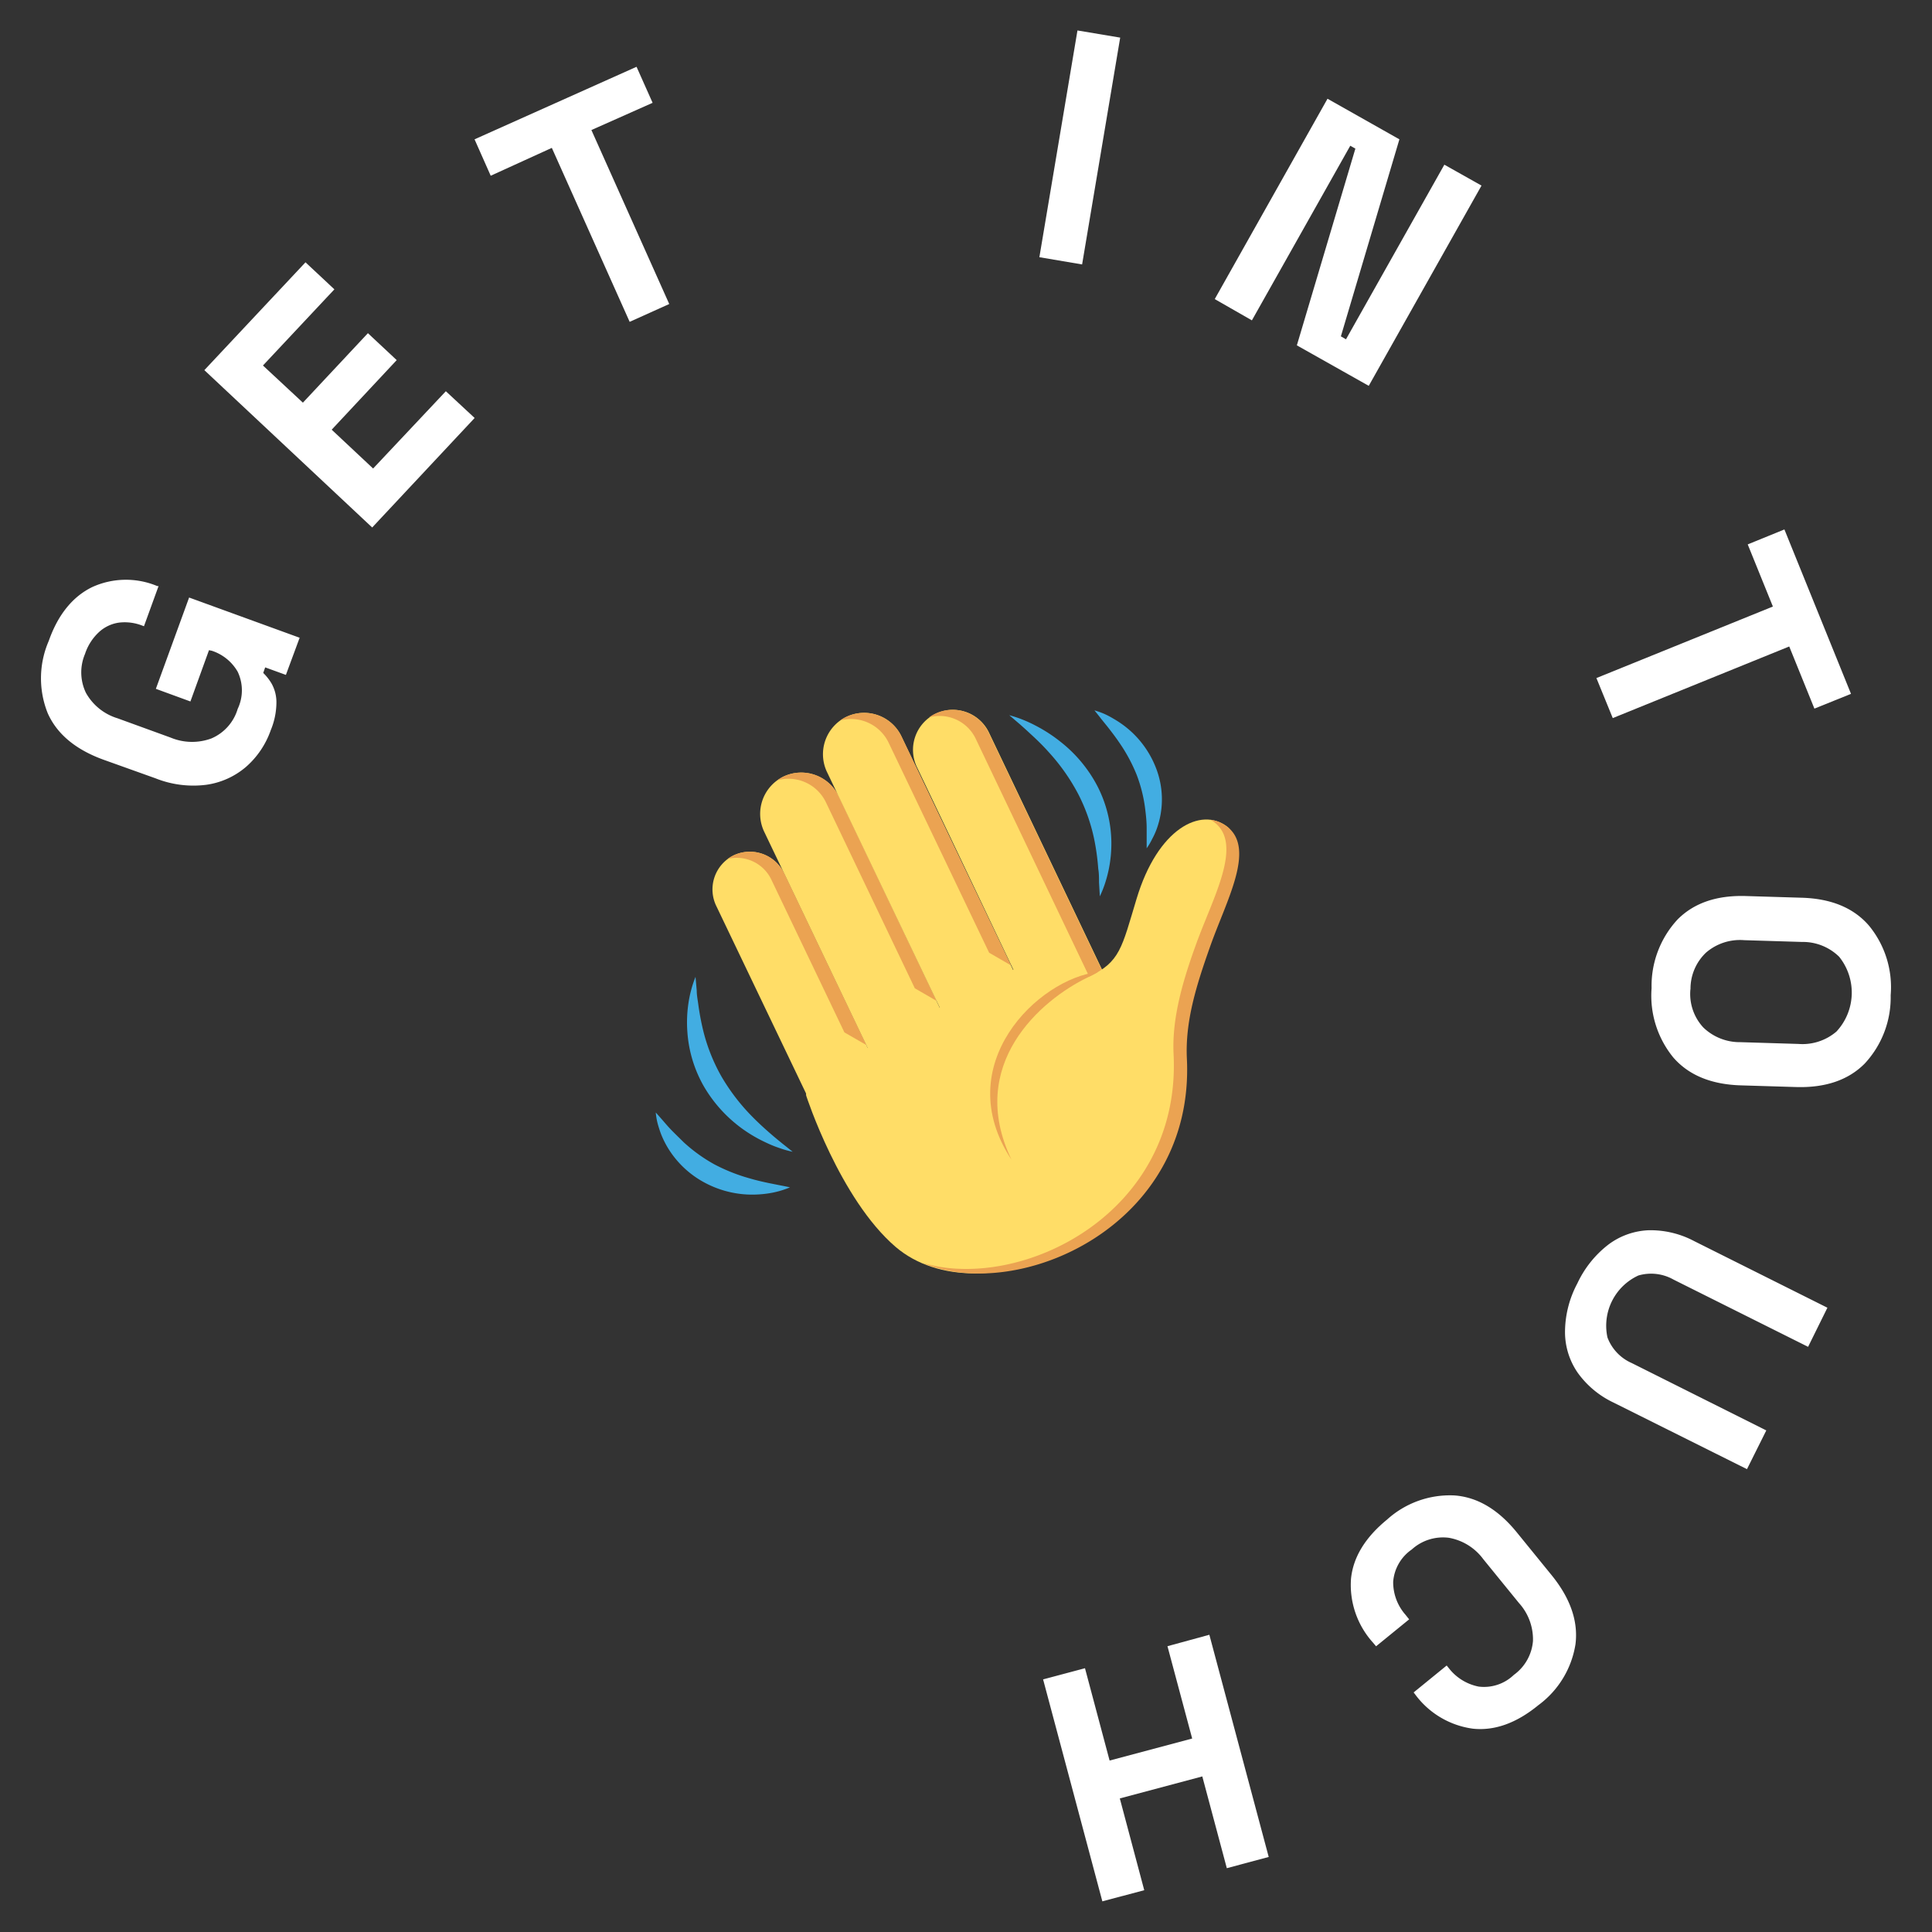 <svg xmlns="http://www.w3.org/2000/svg" id="Layer_1" data-name="Layer 1" viewBox="0 0 208 208"><rect x="0" y="0" width="208" height="208" fill="#333333" stroke="none"/><defs><style>.cls-1{fill:#fff}.cls-2{fill:#42ade2}.cls-3{fill:#ffdd67}.cls-4{fill:#eba352}</style></defs><title>get in touch</title><path d="M29.15,78.61a9.33,9.33,0,0,1-2.65,3.94,8.34,8.34,0,0,1-4.29,1.94,11,11,0,0,1-5.48-.7l-5.59-2c-3-1.09-5-2.76-6-5A10.1,10.1,0,0,1,5.25,69c1-2.85,2.6-4.79,4.69-5.8a8.74,8.74,0,0,1,7-.1l.13,0-1.57,4.32-.27-.1a5.19,5.19,0,0,0-2.41-.29,4,4,0,0,0-2.14,1,5.58,5.58,0,0,0-1.53,2.38,5.08,5.08,0,0,0,.1,4.18,5.84,5.84,0,0,0,3.4,2.74l5.72,2.08a6,6,0,0,0,4.39.09,5,5,0,0,0,2.83-3.18,4.66,4.66,0,0,0,0-4,5,5,0,0,0-2.79-2.26L22.5,70l-2,5.52-3.72-1.36,3.58-9.83,11.9,4.33-1.48,4-2.23-.81-.21.6a5.38,5.38,0,0,1,.92,1.18,4.13,4.13,0,0,1,.5,1.94A7.86,7.86,0,0,1,29.15,78.61Z" class="cls-1"/><path d="M40.07,56.79,22,39.85,32.89,28.24,36,31.15l-7.69,8.2,4.3,4,7-7.48,3.1,2.9-7,7.49,4.46,4.18L48,42.12,51.1,45Z" class="cls-1"/><path d="M67.79,34.65,59.41,15.92l-6.58,3L51.09,15,68.53,7.19l1.73,3.88L63.67,14l8.38,18.73Z" class="cls-1"/><path d="M111.9,27.69,116,3.28l4.6.77-4.1,24.42Z" class="cls-1"/><path d="M130.78,32.2l12.14-21.57L150.66,15l-6.3,21.21.55.32,10.59-18.8,4,2.25L147.36,41.54l-7.74-4.36L145.92,16l-.55-.31-10.59,18.8Z" class="cls-1"/><path d="M171.87,73l19-7.7-2.71-6.69L192.11,57l7.17,17.7-3.94,1.59-2.71-6.69-19,7.71Z" class="cls-1"/><path d="M177.81,106.39A10.52,10.52,0,0,1,180.6,99q2.66-2.69,7.42-2.53l5.94.18c3.18.09,5.6,1.09,7.25,3a10.42,10.42,0,0,1,2.34,7.5,10.45,10.45,0,0,1-2.79,7.35c-1.76,1.78-4.24,2.63-7.42,2.53l-5.94-.18q-4.77-.15-7.25-3A10.51,10.51,0,0,1,177.81,106.39Zm4.18.12a5.32,5.32,0,0,0,1.39,4.11,5.65,5.65,0,0,0,4,1.58l6.22.19a5.63,5.63,0,0,0,4.11-1.33A6.16,6.16,0,0,0,198,103a5.58,5.58,0,0,0-4-1.59l-6.22-.19a5.59,5.59,0,0,0-4.11,1.34A5.37,5.37,0,0,0,182,106.51Z" class="cls-1"/><path d="M169.82,138.17a11.3,11.3,0,0,1,3.33-4.17,7.72,7.72,0,0,1,4.33-1.55,10,10,0,0,1,4.9,1.16l14.36,7.18L194.66,145l-14.49-7.24a4.9,4.9,0,0,0-3.78-.44,5.95,5.95,0,0,0-3.33,6.67,4.88,4.88,0,0,0,2.62,2.76L190.16,154l-2.08,4.17L173.71,151a10,10,0,0,1-3.86-3.22,7.71,7.71,0,0,1-1.36-4.4A11.19,11.19,0,0,1,169.82,138.17Z" class="cls-1"/><path d="M149.33,163.6A10.08,10.08,0,0,1,156.6,161q3.71.28,6.72,4l3.75,4.61q3,3.71,2.55,7.39a10.09,10.09,0,0,1-4,6.58q-3.54,2.9-7.05,2.53a9.24,9.24,0,0,1-6.25-3.74l-.13-.16,3.56-2.9.22.27a5.38,5.38,0,0,0,3.23,2,4.63,4.63,0,0,0,3.78-1.26,5,5,0,0,0,2.06-3.64,5.83,5.83,0,0,0-1.51-4.1l-3.84-4.72a5.87,5.87,0,0,0-3.7-2.3,5,5,0,0,0-4,1.26,4.65,4.65,0,0,0-2,3.47,5.31,5.31,0,0,0,1.32,3.55l.4.5-3.56,2.9-.32-.38a9.26,9.26,0,0,1-2.38-6.89Q145.8,166.49,149.33,163.6Z" class="cls-1"/><path d="M130.2,176l6.39,23.92-4.51,1.21-2.64-9.88-8.88,2.37,2.63,9.88-4.51,1.2L112.3,180.8l4.51-1.2,2.65,9.94,8.89-2.37-2.66-9.94Z" class="cls-1"/><path d="M85.34,124a10.81,10.81,0,0,1-1.45-.41,12.08,12.08,0,0,1-1.4-.57,15.46,15.46,0,0,1-2.63-1.54,14.88,14.88,0,0,1-4.11-4.57A13.7,13.7,0,0,1,74,111.06a13.91,13.91,0,0,1,.11-3,12.35,12.35,0,0,1,.3-1.47,11.8,11.8,0,0,1,.47-1.42l.13,1.47c0,.48.1,1,.16,1.43a27.12,27.12,0,0,0,.51,2.77,19.4,19.4,0,0,0,2,5.07A21.72,21.72,0,0,0,81,120.23c.66.67,1.36,1.31,2.09,1.94.36.31.74.62,1.12.93Z" class="cls-2"/><path d="M85.05,127.83a9.61,9.61,0,0,1-2.25.64,11.61,11.61,0,0,1-2.36.13,10.84,10.84,0,0,1-4.62-1.3,10.31,10.31,0,0,1-3.58-3.2,9.87,9.87,0,0,1-1.1-2.08c-.13-.36-.25-.73-.35-1.11a7.14,7.14,0,0,1-.19-1.14l.76.86c.24.28.48.56.73.83.5.53,1,1,1.51,1.51a17.15,17.15,0,0,0,3.3,2.38,19.23,19.23,0,0,0,3.83,1.52c.67.2,1.37.36,2.09.51l1.1.22C84.29,127.67,84.66,127.74,85.05,127.83Z" class="cls-2"/><path d="M108.66,77a12.67,12.67,0,0,1,1.47.49,13.71,13.71,0,0,1,1.4.65,16.1,16.1,0,0,1,2.62,1.7,14.76,14.76,0,0,1,4,4.8,13.58,13.58,0,0,1,1.5,6,13.87,13.87,0,0,1-.29,3,14.25,14.25,0,0,1-.39,1.46,12,12,0,0,1-.56,1.4L118.32,95c0-.49,0-1-.08-1.45a25.81,25.81,0,0,0-.36-2.8,19.17,19.17,0,0,0-1.76-5.19A21.49,21.49,0,0,0,112.93,81c-.63-.71-1.32-1.38-2-2-.36-.34-.73-.67-1.1-1Z" class="cls-2"/><path d="M117.83,76.48a8.31,8.31,0,0,1,1.09.39,9.86,9.86,0,0,1,1,.53,10.68,10.68,0,0,1,1.86,1.36,10.39,10.39,0,0,1,2.63,3.81,9.31,9.31,0,0,1,.09,6.76,7.89,7.89,0,0,1-.46,1,6.88,6.88,0,0,1-.59,1c0-.38,0-.74,0-1.1s0-.71,0-1.06c0-.7-.07-1.37-.15-2a15.59,15.59,0,0,0-.94-3.79,17.65,17.65,0,0,0-1.89-3.48c-.38-.56-.8-1.11-1.24-1.67l-.68-.84C118.3,77.06,118.07,76.78,117.83,76.48Z" class="cls-2"/><path d="M79,92.08a4.09,4.09,0,0,0-1.86,5.51l13.2,27.57,7.31-3.49L84.45,94.1A4.09,4.09,0,0,0,79,92.08Z" class="cls-3"/><path d="M113.67,114l7.79-3.71-15-31.45a4.31,4.31,0,0,0-5.73-2h0a4.32,4.32,0,0,0-2,5.78Z" class="cls-3"/><path d="M100.68,76.84h0a4.14,4.14,0,0,0-.65.39,4.31,4.31,0,0,1,5,2.27l15,31.45,1.39-.66-15-31.45A4.31,4.31,0,0,0,100.68,76.84Z" class="cls-4"/><path d="M97.64,121.67l8-3.83L90.3,85.75a4.47,4.47,0,0,0-5.94-2.15h0a4.47,4.47,0,0,0-2.06,6Z" class="cls-3"/><path d="M84.36,83.6h0a4.37,4.37,0,0,0-.65.4,4.47,4.47,0,0,1,5.22,2.4l9.56,20,2.35,1.36-10.52-22A4.47,4.47,0,0,0,84.36,83.6Z" class="cls-4"/><path d="M104.41,115.24l8-3.83L97.07,79.32a4.46,4.46,0,0,0-5.94-2.15h0a4.47,4.47,0,0,0-2.07,6Z" class="cls-3"/><path d="M91.13,77.17h0a4,4,0,0,0-.66.39A4.49,4.49,0,0,1,95.69,80l10.8,22.57,2.35,1.36L97.07,79.32A4.46,4.46,0,0,0,91.13,77.17Z" class="cls-4"/><path d="M79,92.08a4.25,4.25,0,0,0-.66.39,4.13,4.13,0,0,1,4.73,2.29l7.84,16.39,2.35,1.35-8.8-18.4A4.09,4.09,0,0,0,79,92.08Z" class="cls-4"/><path d="M132.12,89c-2.84-2.18-7.49.21-9.76,7.78-1.6,5.29-1.76,6.78-5.13,8.38l-1.85-3.86S85.69,115.65,86.81,118c0,0,3.59,11.07,9.61,16.24,9,7.7,30-.55,31-20.47C127.93,102,135.22,91.4,132.12,89Z" class="cls-3"/><path d="M132.12,89a3.65,3.65,0,0,0-1.79-.74,3.42,3.42,0,0,1,.4.26c3.11,2.38-.09,8-1.91,13-1.46,4-2.67,8.08-2.47,12,.84,17.26-16.56,25.57-27,22.45,10.25,4.34,29.31-3.92,28.43-22-.19-4,1-7.82,2.48-12C132,97,135.22,91.4,132.12,89Z" class="cls-4"/><path d="M118.23,104.64c-6.46.71-16.06,10-9.34,20.2-4.89-10.22,3.15-17.19,8.25-19.63C117.75,104.92,118.23,104.64,118.23,104.64Z" class="cls-4"/></svg>